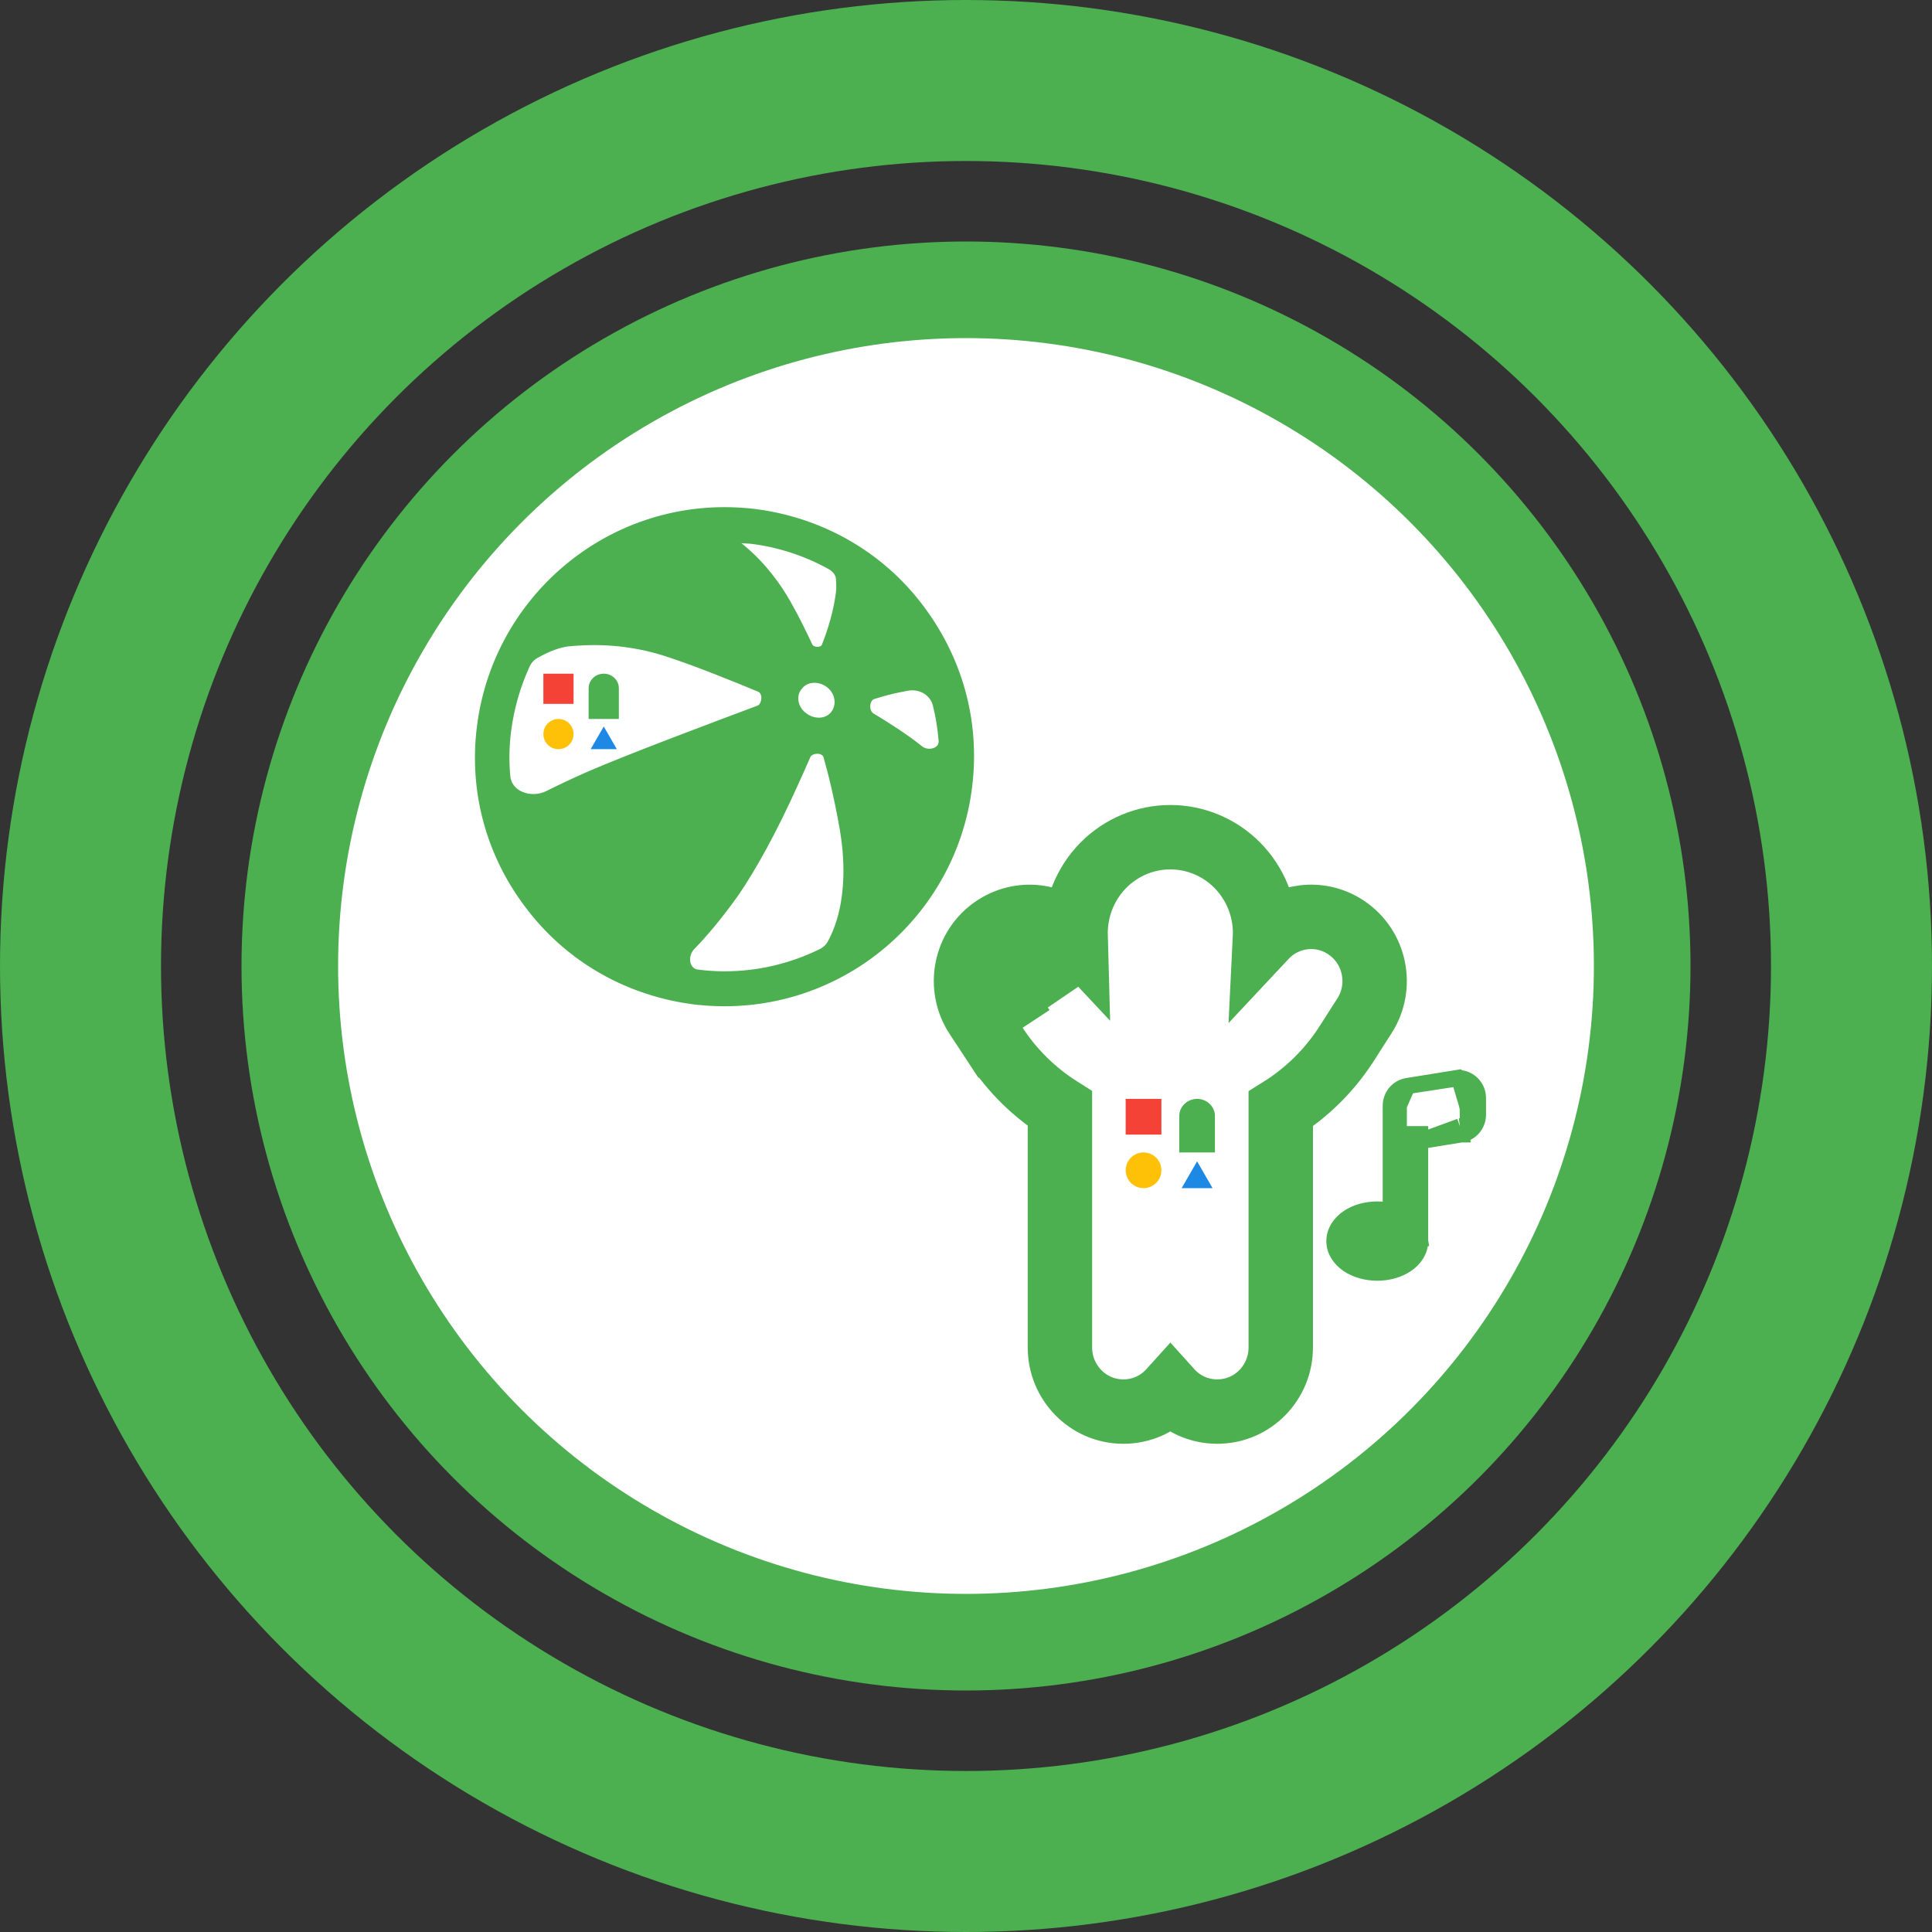 <svg width="60" height="60" viewBox="0 0 60 60" fill="none" xmlns="http://www.w3.org/2000/svg">
<rect x="0" y="0" width="60" height="60" fill="#333333" stroke="none"/>
<circle cx="30" cy="30" r="21" fill="white" stroke="#4CAF50" stroke-width="3"/>
<circle cx="30" cy="30" r="27.5" stroke="#4CAF50" stroke-width="5"/>
<path d="M16.875 20.922H17.812V21.859H16.875V20.922Z" fill="#F44336"/>
<path d="M18.281 21.373C18.281 21.124 18.491 20.922 18.75 20.922C19.009 20.922 19.219 21.124 19.219 21.373V22.328H18.281V21.373Z" fill="#4CAF50"/>
<path d="M17.344 23.266C17.603 23.266 17.812 23.056 17.812 22.797C17.812 22.538 17.603 22.328 17.344 22.328C17.085 22.328 16.875 22.538 16.875 22.797C16.875 23.056 17.085 23.266 17.344 23.266Z" fill="#FFC107"/>
<path d="M18.75 22.562L19.156 23.266H18.344L18.75 22.562Z" fill="#1E88E5"/>
<path d="M29.942 24.412C29.481 28.166 26.292 31 22.5 31C22.199 31 21.898 30.982 21.596 30.947C19.612 30.699 17.822 29.707 16.6 28.131C15.36 26.555 14.81 24.589 15.058 22.606C15.519 18.851 18.708 16 22.5 16C22.801 16 23.102 16.018 23.404 16.053C25.388 16.301 27.178 17.293 28.4 18.869C29.64 20.463 30.19 22.411 29.942 24.412ZM17.627 19.825C17.345 19.855 16.974 19.985 16.569 20.215C16.413 20.303 16.29 20.441 16.216 20.604C15.924 21.245 15.719 21.94 15.625 22.677C15.563 23.16 15.554 23.643 15.598 24.12C15.661 24.804 16.471 25.096 17.084 24.788C17.43 24.614 17.843 24.419 18.336 24.2C19.582 23.659 22.119 22.708 23.613 22.148C23.803 22.077 23.898 21.864 23.895 21.661C23.892 21.486 23.803 21.318 23.642 21.251C22.791 20.898 21.594 20.411 20.64 20.109C19.311 19.701 18.195 19.772 17.627 19.825ZM26.211 17.962C26.195 17.742 26.05 17.564 25.858 17.457C25.083 17.025 24.229 16.747 23.333 16.637C23.049 16.62 22.766 16.602 22.482 16.602C22.4 16.602 22.37 16.718 22.44 16.761C23.074 17.158 23.751 17.805 24.307 18.763C24.605 19.283 24.815 19.729 25.001 20.121C25.063 20.252 25.199 20.325 25.344 20.337C25.514 20.35 25.691 20.279 25.754 20.121C25.934 19.674 26.164 18.959 26.221 18.302C26.221 18.172 26.218 18.059 26.211 17.962ZM24.874 22.34C25.229 22.623 25.742 22.606 26.008 22.269C26.274 21.933 26.203 21.437 25.849 21.153C25.494 20.87 24.98 20.888 24.715 21.224C24.431 21.543 24.502 22.057 24.874 22.34ZM26.327 25.723C26.152 24.716 25.965 23.974 25.815 23.447C25.765 23.269 25.59 23.166 25.405 23.159C25.214 23.153 25.012 23.238 24.936 23.414C24.821 23.68 24.688 23.98 24.538 24.306C23.882 25.758 23.262 26.873 22.73 27.653C22.229 28.357 21.777 28.892 21.383 29.298C21.026 29.665 21.157 30.318 21.667 30.362C21.951 30.398 22.234 30.415 22.5 30.415C23.596 30.415 24.632 30.159 25.566 29.701C25.718 29.626 25.846 29.509 25.927 29.36C26.641 28.046 26.445 26.409 26.327 25.723ZM29.214 21.85C29.098 21.388 28.625 21.118 28.156 21.204C28.062 21.221 27.967 21.239 27.869 21.26C27.617 21.31 27.338 21.387 27.071 21.472C26.886 21.531 26.782 21.725 26.776 21.919C26.771 22.099 26.844 22.279 26.999 22.372C27.497 22.67 28.067 23.038 28.471 23.367C28.833 23.66 29.434 23.455 29.399 22.992C29.369 22.608 29.308 22.226 29.214 21.85Z" fill="#4CAF50" stroke="#4CAF50" stroke-width="0.5"/>
<path d="M31.164 31.015C30.866 30.56 30.985 29.945 31.434 29.642C31.883 29.339 32.484 29.459 32.782 29.914L31.164 31.015ZM31.164 31.015L31.759 31.918L31.164 31.015ZM33.403 28.98C33.403 29.018 33.404 29.056 33.405 29.094C32.757 28.402 31.689 28.263 30.875 28.813C29.963 29.428 29.736 30.66 30.327 31.563L30.327 31.563L30.329 31.565L30.922 32.467C30.923 32.467 30.923 32.467 30.923 32.468C31.45 33.271 32.134 33.935 32.917 34.43V41.848C32.917 42.93 33.782 43.838 34.889 43.838C35.472 43.838 35.988 43.586 36.346 43.189C36.703 43.586 37.22 43.838 37.803 43.838C38.91 43.838 39.775 42.93 39.775 41.848V34.44C40.585 33.932 41.289 33.242 41.823 32.409L41.824 32.408L42.376 31.545L42.378 31.543C42.959 30.63 42.709 29.408 41.804 28.804C40.985 28.257 39.927 28.413 39.286 29.098C39.288 29.058 39.289 29.019 39.289 28.98C39.289 28.195 38.983 27.44 38.434 26.879C37.883 26.319 37.133 26 36.346 26C35.559 26 34.809 26.319 34.258 26.879C33.709 27.44 33.403 28.195 33.403 28.98Z" fill="white" stroke="#4CAF50" stroke-width="2"/>
<path d="M34.959 34.127H36.068V35.236H34.959V34.127Z" fill="#F44336"/>
<path d="M36.623 34.66C36.623 34.366 36.871 34.127 37.177 34.127C37.483 34.127 37.731 34.366 37.731 34.66V35.79H36.623V34.66Z" fill="#4CAF50"/>
<path d="M35.514 36.899C35.82 36.899 36.068 36.651 36.068 36.344C36.068 36.038 35.82 35.79 35.514 35.79C35.208 35.79 34.959 36.038 34.959 36.344C34.959 36.651 35.208 36.899 35.514 36.899Z" fill="#FFC107"/>
<path d="M37.177 36.067L37.657 36.899H36.697L37.177 36.067Z" fill="#1E88E5"/>
<path d="M45.9 34.101C45.9 33.766 45.637 33.493 45.312 33.481M45.9 34.101L45.65 34.101H45.9V34.101ZM45.9 34.101V34.618C45.9 34.919 45.684 35.183 45.381 35.23M45.312 33.481L45.65 34.618C45.65 34.8 45.519 34.956 45.342 34.983M45.312 33.481L45.299 33.471L45.194 33.488L43.709 33.727M45.312 33.481L43.709 33.727M45.381 35.23L45.382 35.23L45.342 34.983M45.381 35.23L44.104 35.436M45.381 35.23C45.381 35.23 45.38 35.23 45.38 35.23L45.342 34.983M45.342 34.983L44.104 35.436M44.104 35.436V35.223H43.857L43.857 35.223L44.104 35.436ZM44.104 35.436L43.899 35.469L43.85 38.517C43.852 38.525 43.854 38.534 43.854 38.543C43.854 38.947 43.369 39.274 42.772 39.274C42.175 39.274 41.691 38.947 41.691 38.543C41.691 38.139 42.175 37.812 42.772 37.812C42.921 37.812 43.062 37.833 43.191 37.871V37.612M44.104 35.436V38.463C44.104 38.477 44.102 38.49 44.101 38.502M43.858 35.473L43.859 35.473C43.859 35.473 43.859 35.473 43.858 35.473ZM43.858 35.473C43.857 35.473 43.857 35.473 43.856 35.473M43.858 35.473L43.856 35.473L43.856 35.473M43.856 35.473C43.856 35.473 43.856 35.473 43.856 35.473M43.856 35.473L43.856 35.473H43.856M43.856 35.473C43.855 35.473 43.855 35.473 43.855 35.473L43.856 35.473ZM44.101 38.502C44.099 38.487 44.097 38.476 44.096 38.47L44.096 38.47L44.094 38.463C44.094 38.463 44.094 38.463 44.094 38.463C44.094 38.462 44.094 38.462 44.094 38.462L44.094 38.462C44.094 38.462 44.094 38.462 44.094 38.463C44.094 38.464 44.095 38.468 44.096 38.474L43.847 38.497L44.093 38.538C44.093 38.54 44.093 38.541 44.092 38.543C44.092 38.548 44.091 38.551 44.09 38.551L44.09 38.551L44.09 38.551C44.09 38.551 44.091 38.551 44.091 38.55L44.093 38.544L44.093 38.544C44.093 38.544 44.093 38.543 44.093 38.543C44.094 38.536 44.098 38.522 44.101 38.502ZM44.101 38.502C44.102 38.514 44.104 38.528 44.104 38.543C44.104 38.853 43.918 39.104 43.677 39.267C43.434 39.431 43.114 39.524 42.772 39.524C42.43 39.524 42.11 39.431 41.867 39.267C41.627 39.104 41.441 38.853 41.441 38.543C41.441 38.233 41.627 37.982 41.867 37.819C42.11 37.655 42.43 37.562 42.772 37.562C42.918 37.562 43.059 37.58 43.191 37.612M43.191 37.612V34.34C43.191 34.038 43.407 33.775 43.709 33.727M43.191 37.612C43.278 37.634 43.362 37.662 43.441 37.695V34.34L43.709 33.727" fill="#4CAF50" stroke="#4CAF50" stroke-width="0.5"/>
</svg>
